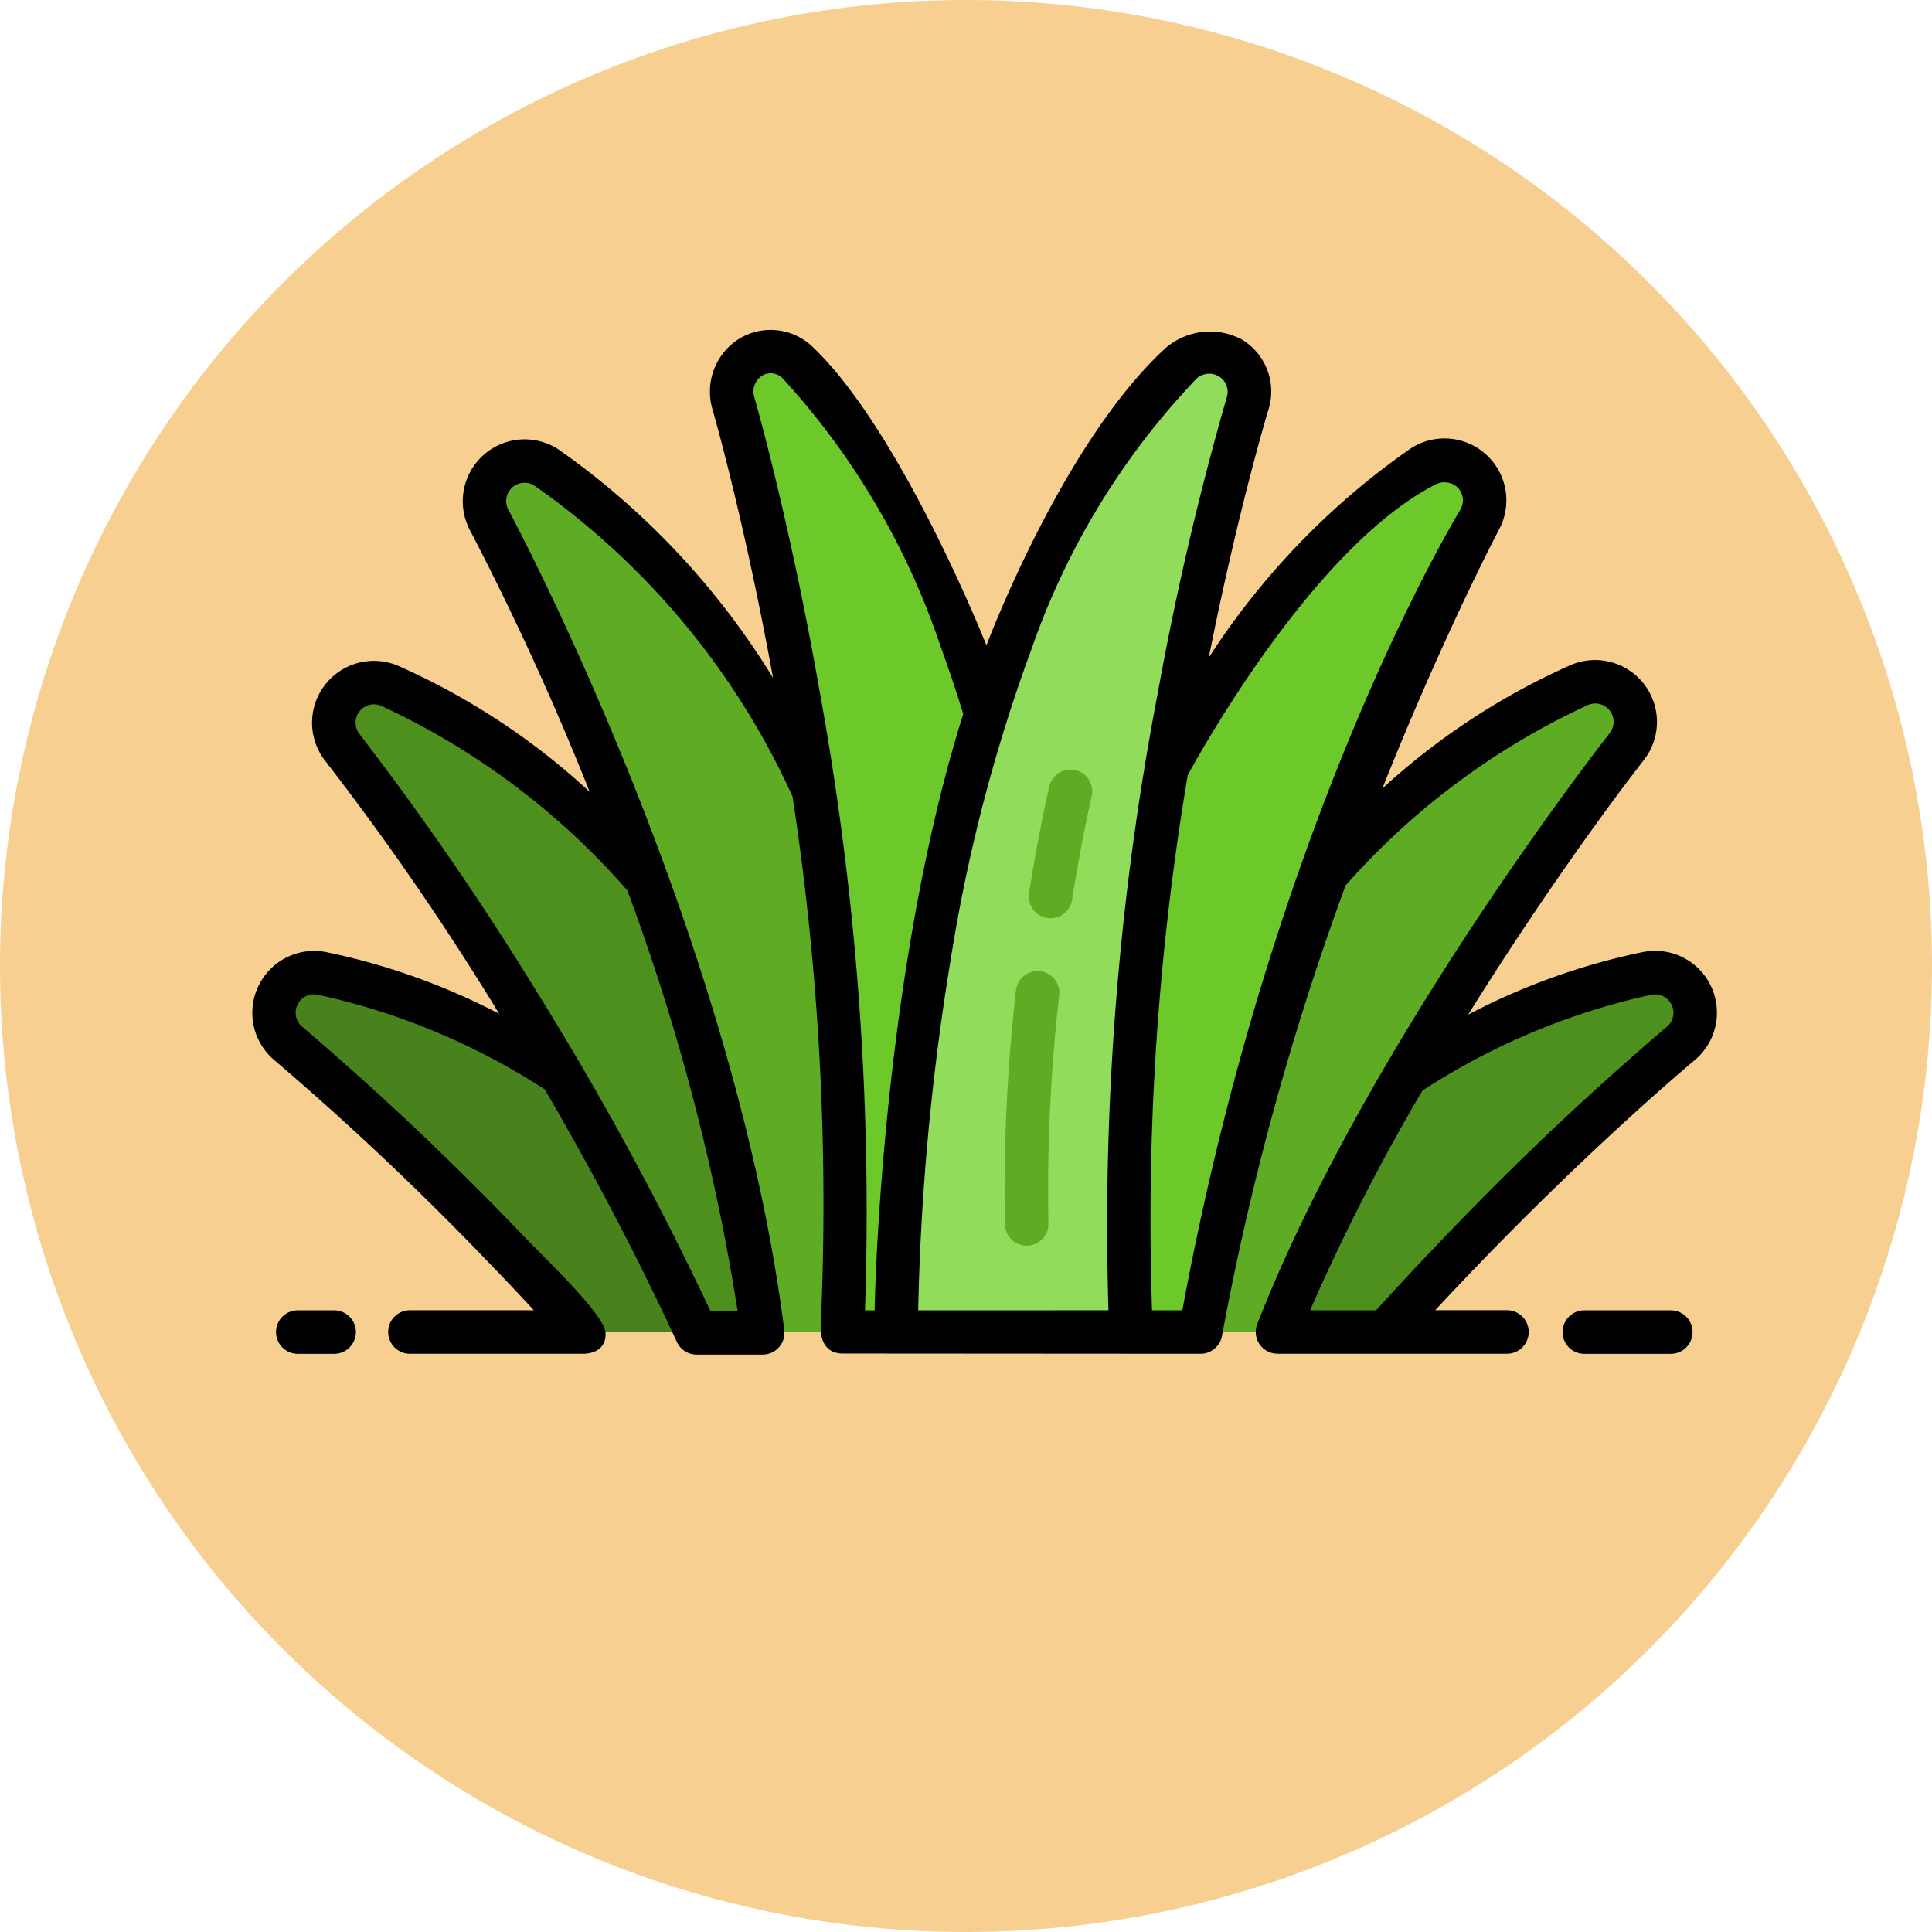 <svg xmlns="http://www.w3.org/2000/svg" width="90.914" height="90.914" viewBox="0 0 90.914 90.914">
  <g id="Grupo_1114848" data-name="Grupo 1114848" transform="translate(6898.893 7393.516)">
    <g id="Grupo_1113574" data-name="Grupo 1113574" transform="translate(-6898.893 -7393.516)">
      <path id="Trazado_874925" data-name="Trazado 874925" d="M45.457,0A45.457,45.457,0,0,1,90.914,45.457h0A45.457,45.457,0,0,1,0,45.457H0A45.457,45.457,0,0,1,45.457,0Z" transform="translate(0 0)" fill="#f5c87f" opacity="0.859"/>
      <path id="Trazado_874923" data-name="Trazado 874923" d="M45.457,0A45.457,45.457,0,0,1,90.914,45.457h0A45.457,45.457,0,0,1,0,45.457H0A45.457,45.457,0,0,1,45.457,0Z" transform="translate(0 0)" fill="none"/>
    </g>
    <g id="Grupo_1113743" data-name="Grupo 1113743" transform="translate(-6887.029 -7454.887)">
      <path id="Trazado_901165" data-name="Trazado 901165" d="M7.788,302.666a1.888,1.888,0,0,1,2.067-1.048,36.055,36.055,0,0,1,13.815,6.448A78.1,78.1,0,0,1,35.179,318.4l.091.1h-13.1c-1.291-1.432-2.52-2.743-3.649-3.913a139.047,139.047,0,0,0-10.224-9.658A1.888,1.888,0,0,1,7.788,302.666Z" transform="translate(-6.583 -194.445)" fill="#47821c"/>
      <path id="Trazado_901166" data-name="Trazado 901166" d="M28.936,200.68a1.888,1.888,0,0,1,2.24-.6,36.057,36.057,0,0,1,12.171,9.181,78.107,78.107,0,0,1,9.106,12.5c1.907,3.184,3.5,6.22,4.738,8.767H45.623a146.542,146.542,0,0,0-8.672-15.964A139.006,139.006,0,0,0,28.961,203,1.888,1.888,0,0,1,28.936,200.68Z" transform="translate(-24.707 -106.481)" fill="#4e901e"/>
      <path id="Trazado_901167" data-name="Trazado 901167" d="M81.819,123a1.888,1.888,0,0,1,2.311-.179,36.057,36.057,0,0,1,10.3,11.239,78.1,78.1,0,0,1,6.685,13.948,117.2,117.2,0,0,1,4.571,15.525H94.572a135.638,135.638,0,0,0-7.394-25.417,139.008,139.008,0,0,0-5.756-12.833A1.888,1.888,0,0,1,81.819,123Z" transform="translate(-70.269 -39.481)" fill="#5eac24"/>
      <path id="Trazado_901168" data-name="Trazado 901168" d="M172.826,130.586a1.922,1.922,0,0,1,.011-.2,134.124,134.124,0,0,0-2.08-29.8c-1.426-8.122-3.031-13.655-3.047-13.71a1.913,1.913,0,0,1,.812-2.162,1.8,1.8,0,0,1,2.237.276,36.235,36.235,0,0,1,7.683,13.035,79.889,79.889,0,0,1,3.72,14.986,116.428,116.428,0,0,1,1.414,17.621Z" transform="translate(-145.064 -6.542)" fill="#6dc82a"/>
      <path id="Trazado_901169" data-name="Trazado 901169" d="M326.409,302.666a1.888,1.888,0,0,0-2.067-1.048,36.055,36.055,0,0,0-13.815,6.448A78.1,78.1,0,0,0,299.018,318.4l-.091.1h13.1c1.291-1.432,2.52-2.743,3.649-3.913a139.043,139.043,0,0,1,10.224-9.658A1.889,1.889,0,0,0,326.409,302.666Z" transform="translate(-258.682 -194.445)" fill="#4e901e"/>
      <path id="Trazado_901170" data-name="Trazado 901170" d="M298.972,200.68a1.888,1.888,0,0,0-2.24-.6,36.057,36.057,0,0,0-12.171,9.181,78.108,78.108,0,0,0-9.106,12.5c-1.907,3.184-3.5,6.22-4.738,8.767h11.568a146.546,146.546,0,0,1,8.672-15.964A139,139,0,0,1,298.947,203,1.888,1.888,0,0,0,298.972,200.68Z" transform="translate(-234.269 -106.481)" fill="#5eac24"/>
      <path id="Trazado_901171" data-name="Trazado 901171" d="M272.792,123a1.888,1.888,0,0,0-2.311-.179,36.056,36.056,0,0,0-10.3,11.239,78.1,78.1,0,0,0-6.685,13.948,117.2,117.2,0,0,0-4.571,15.525h11.115a135.638,135.638,0,0,1,7.394-25.417,139,139,0,0,1,5.756-12.833A1.888,1.888,0,0,0,272.792,123Z" transform="translate(-215.41 -39.481)" fill="#6dc82a"/>
      <path id="Trazado_901172" data-name="Trazado 901172" d="M236.215,130.771a1.923,1.923,0,0,0-.01-.2,130.48,130.48,0,0,1,2.28-29.788,139.1,139.1,0,0,1,3.2-13.7,1.888,1.888,0,0,0-3.128-1.9,36.056,36.056,0,0,0-7.965,13,78.073,78.073,0,0,0-3.9,14.968,113.291,113.291,0,0,0-1.538,17.614h11.059Z" transform="translate(-194.841 -6.716)" fill="#91dc5a"/>
      <g id="Grupo_1113742" data-name="Grupo 1113742" transform="translate(35.406 97.56)">
        <path id="Trazado_901173" data-name="Trazado 901173" d="M272.472,237.456a1.024,1.024,0,0,1-1.012-1.184c.487-3.069.941-4.973.96-5.052a1.024,1.024,0,0,1,1.991.477c0,.019-.455,1.913-.929,4.9A1.024,1.024,0,0,1,272.472,237.456Z" transform="translate(-270.306 -230.435)" fill="#5eac24"/>
        <path id="Trazado_901174" data-name="Trazado 901174" d="M264.019,313.823a1.024,1.024,0,0,1-1.023-1,83.6,83.6,0,0,1,.521-11.036,1.024,1.024,0,0,1,2.035.225,81.491,81.491,0,0,0-.509,10.764,1.024,1.024,0,0,1-1,1.047Z" transform="translate(-262.977 -291.393)" fill="#5eac24"/>
      </g>
      <path id="Trazado_901175" data-name="Trazado 901175" d="M10.913,419.625H9.139a1.024,1.024,0,0,0,0,2.047h1.774a1.024,1.024,0,0,0,0-2.047Z" transform="translate(-7.022 -296.594)"/>
      <path id="Trazado_901176" data-name="Trazado 901176" d="M463.291,419.625h-4.005a1.024,1.024,0,1,0,0,2.047h4.005a1.024,1.024,0,1,0,0-2.047Z" transform="translate(-396.565 -296.594)"/>
      <path id="Trazado_901177" data-name="Trazado 901177" d="M68.653,107.785a2.909,2.909,0,0,0-3.188-1.617,31.281,31.281,0,0,0-8.24,2.947c3.948-6.341,7.486-10.962,7.55-11.045.449-.594.7-.913.7-.916a2.912,2.912,0,0,0-3.416-4.493,32.764,32.764,0,0,0-8.876,5.817c2.909-7.3,5.469-12.144,5.495-12.192a2.912,2.912,0,0,0-4.175-3.8,35.3,35.3,0,0,0-9.485,9.828c1.38-6.953,2.784-11.594,2.8-11.643a2.854,2.854,0,0,0-1.272-3.34,3.2,3.2,0,0,0-3.551.41c-4.811,4.4-8.362,13.784-8.44,14-.072-.2-4.015-10.04-8.13-14a2.853,2.853,0,0,0-3.506-.43,2.938,2.938,0,0,0-1.256,3.32c.015.052,1.482,5.115,2.849,12.639A36.236,36.236,0,0,0,14.426,82.526a2.912,2.912,0,0,0-4.172,3.8,133.913,133.913,0,0,1,5.63,12.306A32.91,32.91,0,0,0,6.869,92.7a2.912,2.912,0,0,0-3.416,4.493,129.625,129.625,0,0,1,8.174,11.885,31.226,31.226,0,0,0-8.16-2.908,2.912,2.912,0,0,0-2.407,5.1,138.868,138.868,0,0,1,10.139,9.58c.69.714,1.378,1.443,2.06,2.178H7.394a1.024,1.024,0,0,0,0,2.047h8.19s1.1.038,1.047-.986c-.046-.843-2.709-3.366-3.959-4.661a140.51,140.51,0,0,0-10.309-9.737.864.864,0,0,1,.714-1.515,32.211,32.211,0,0,1,10.694,4.458c2.323,3.979,4.406,7.962,6.216,11.885a1.024,1.024,0,0,0,.93.595h3.108a1.024,1.024,0,0,0,1.016-1.152c-2.385-18.873-12.88-38.414-12.982-38.6A.864.864,0,0,1,13.3,84.234a36.027,36.027,0,0,1,12.13,14.615,126.918,126.918,0,0,1,1.326,24.915c-.009.091-.084,1.271,1.005,1.3l16.871.011a1.024,1.024,0,0,0,1.008-.846,129.642,129.642,0,0,1,5.816-21.193,34.532,34.532,0,0,1,11.41-8.492.864.864,0,0,1,1.014,1.333S52.529,110.3,47.3,123.673a1.024,1.024,0,0,0,.95,1.4H59.081a1.024,1.024,0,0,0,0-2.047H55.673c.682-.734,1.37-1.463,2.06-2.178,5.648-5.852,10.1-9.544,10.138-9.58A2.909,2.909,0,0,0,68.653,107.785Zm-51.077-4.606c.023.025.047.048.072.07a102.316,102.316,0,0,1,5.2,19.82H21.57a146.712,146.712,0,0,0-8.457-15.482A139.371,139.371,0,0,0,5.056,95.917.864.864,0,0,1,6.07,94.584,34.658,34.658,0,0,1,17.576,103.179ZM26.7,93.871c-1.441-8.207-3.056-13.765-3.072-13.82a.886.886,0,0,1,.368-1,.778.778,0,0,1,.968.123,35.235,35.235,0,0,1,7.452,12.67c.366,1,.717,2.049,1.047,3.126-3.572,11.337-4.128,25.58-4.168,28.062l-.455,0A136.552,136.552,0,0,0,26.7,93.871Zm4.643,29.16a116.073,116.073,0,0,1,1.516-16.422,77.084,77.084,0,0,1,3.844-14.771A35.056,35.056,0,0,1,44.431,79.2a.884.884,0,0,1,1.054-.122.843.843,0,0,1,.378.993,140.975,140.975,0,0,0-3.226,13.808,132.878,132.878,0,0,0-2.34,29.149Zm12.428,0H42.347a125.985,125.985,0,0,1,1.68-25.183c.029-.038,5.624-10.554,11.608-13.651a.916.916,0,0,1,1.058.082.864.864,0,0,1,.181,1.046C56.847,85.375,48.116,99.544,43.773,123.031Zm22.795-13.336a138.853,138.853,0,0,0-10.308,9.736c-1.134,1.175-2.265,2.385-3.366,3.6H49.785a96.849,96.849,0,0,1,5.284-10.338h0a32.3,32.3,0,0,1,10.785-4.514.864.864,0,0,1,.713,1.516Z" transform="translate(0 0)"/>
    </g>
  </g>
</svg>
